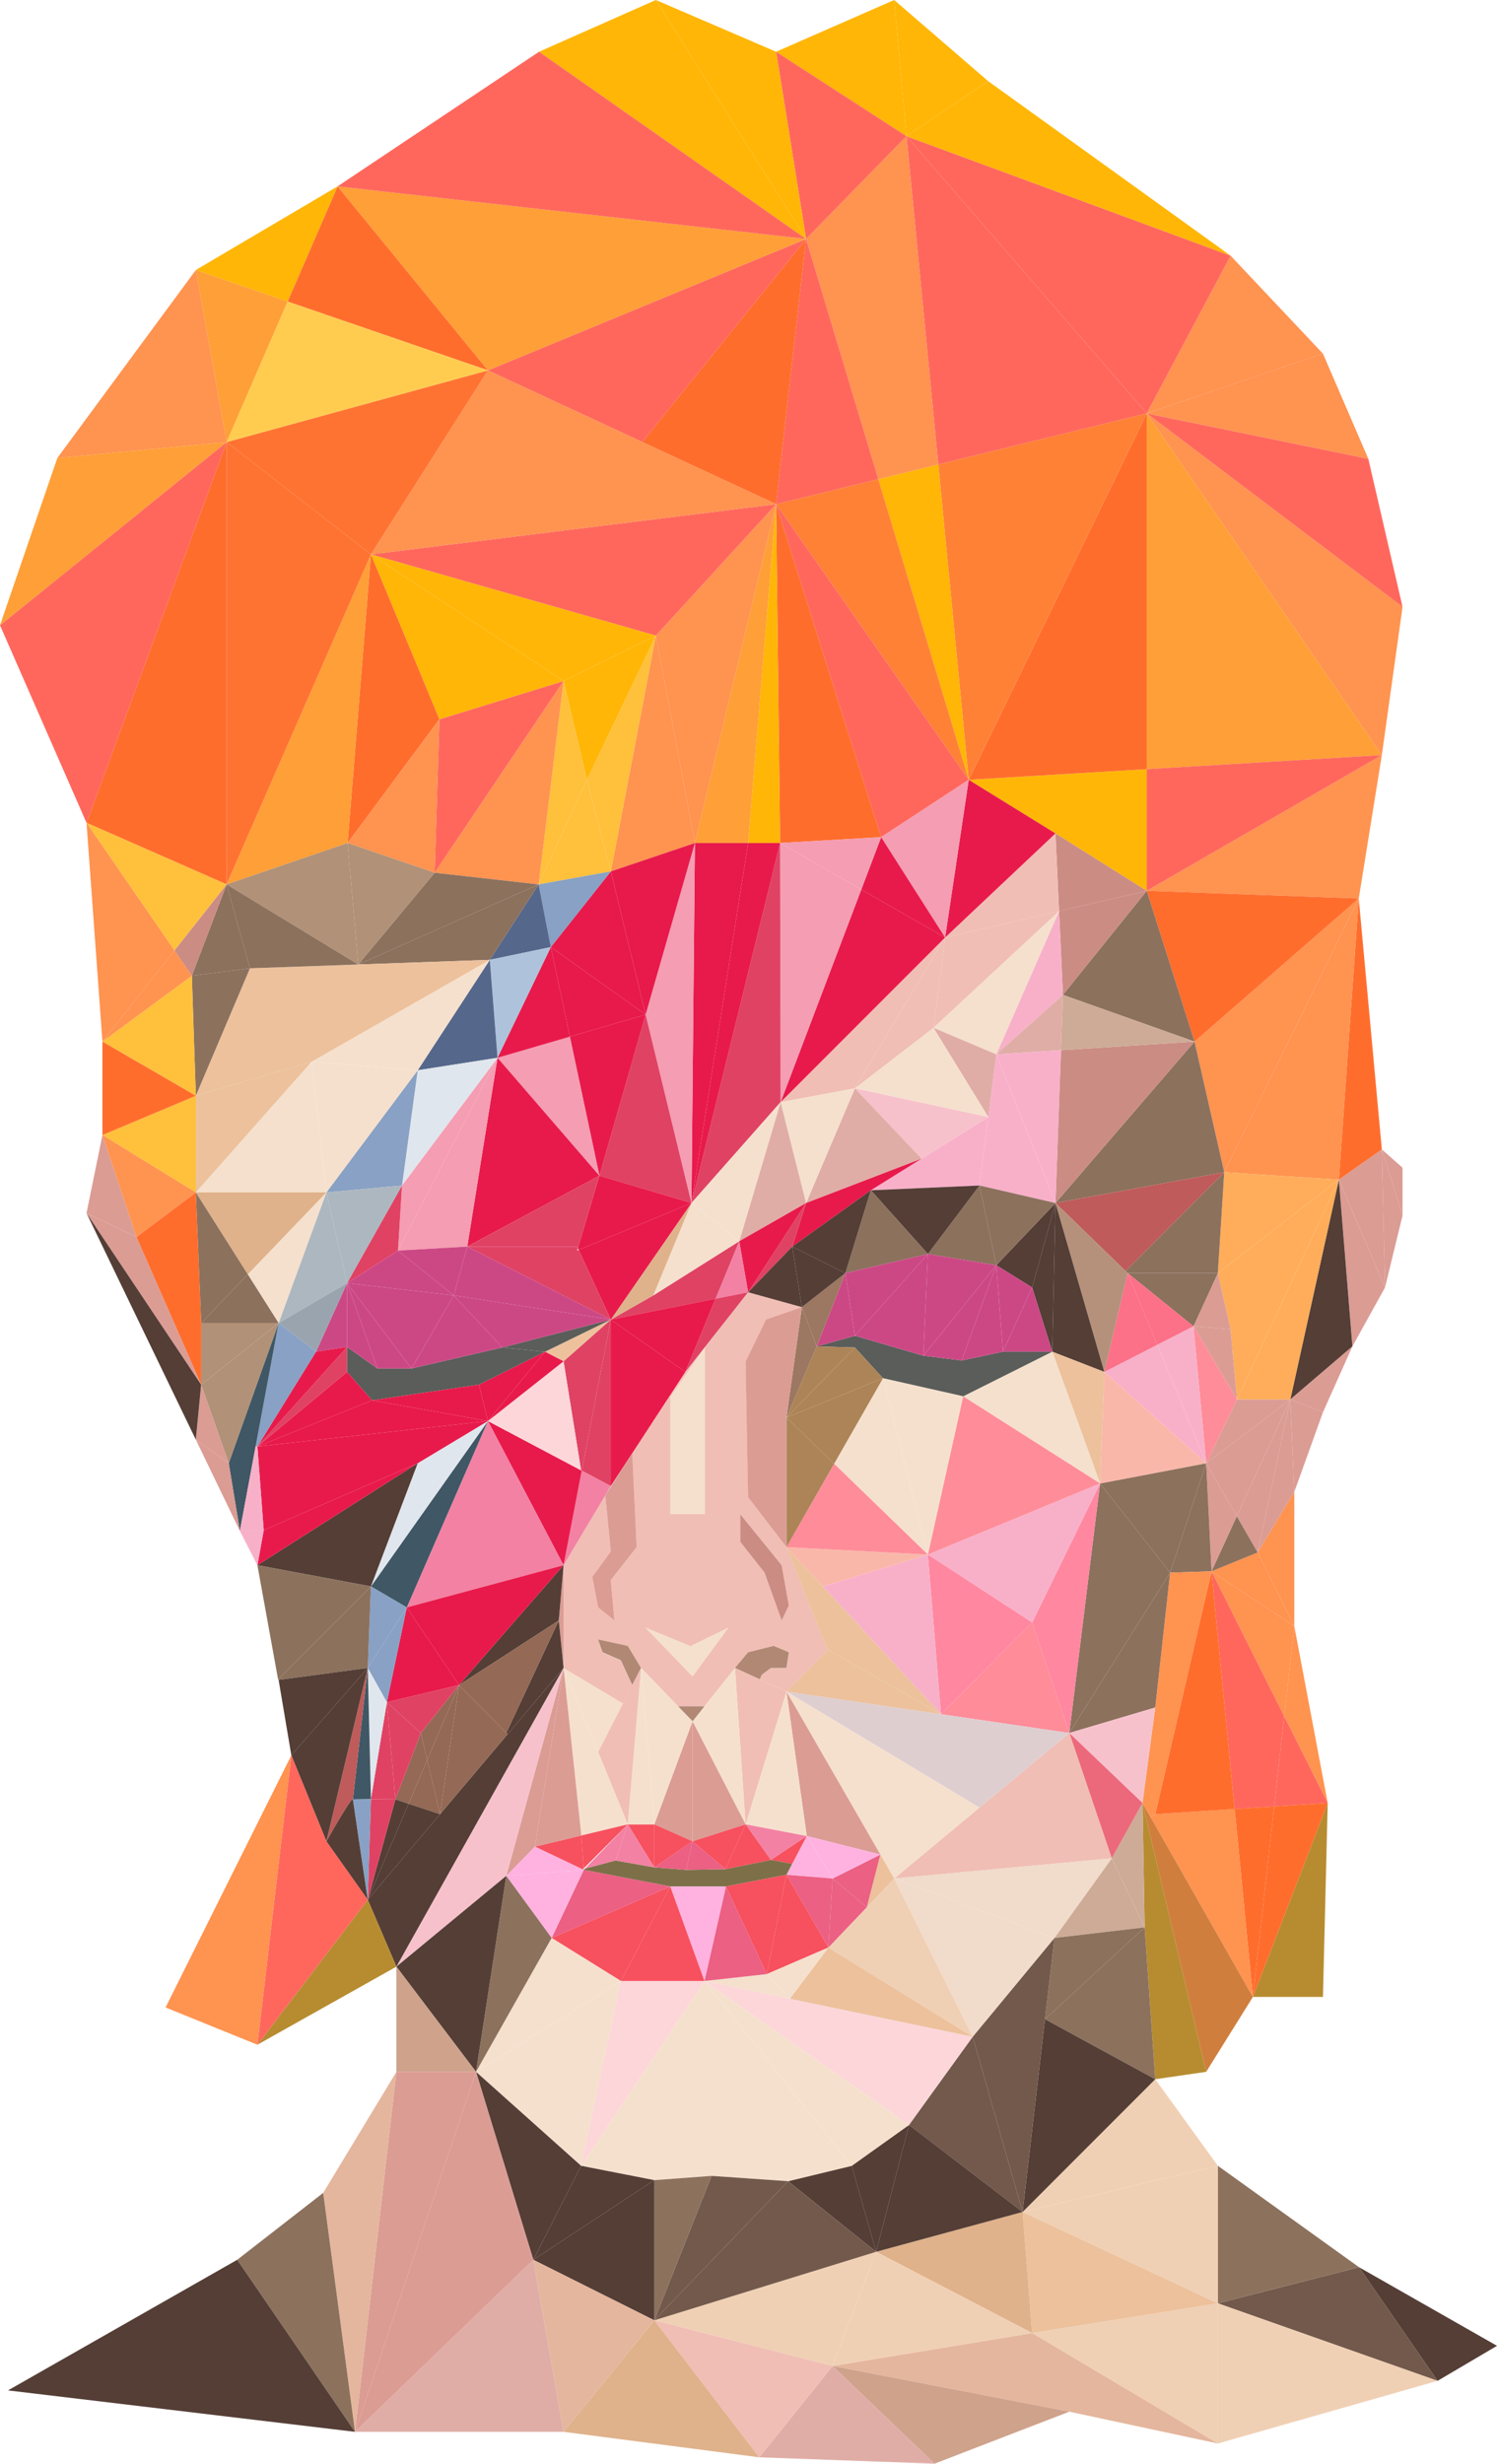 <svg id="Layer_1" data-name="Layer 1" xmlns="http://www.w3.org/2000/svg" viewBox="0 0 478.48 786.91"><defs><style>.cls-1{fill:#f5e0cd;}.cls-2{fill:#f0beb4;}.cls-3{fill:#543e36;}.cls-4{fill:#72594b;}.cls-5{fill:#f0d0b4;}.cls-6{fill:#db9c94;}.cls-7{fill:#ff675d;}.cls-8{fill:#ff9350;}.cls-9{fill:#ff9f37;}.cls-10{fill:#ff6d2d;}.cls-11{fill:#8c715d;}.cls-12{fill:#ffad5a;}.cls-13{fill:#b78c30;}.cls-14{fill:#d07e3d;}.cls-15{fill:#ff8c99;}.cls-16{fill:#ffb607;}.cls-17{fill:#bf5b5a;}.cls-18{fill:#ecc19c;}.cls-19{fill:#e4b69d;}.cls-20{fill:#f8b0c9;}.cls-21{fill:#f9b7a9;}.cls-22{fill:#cb8c84;}.cls-23{fill:#ceab97;}.cls-24{fill:#fc7088;}.cls-25{fill:#f7c1cb;}.cls-26{fill:#ff8136;}.cls-27{fill:#ec697c;}.cls-28{fill:#b5917c;}.cls-29{fill:#f1dbcb;}.cls-30{fill:#ff87a0;}.cls-31{fill:#deced0;}.cls-32{fill:#cea28b;}.cls-33{fill:#e0ada6;}.cls-34{fill:#e81a4b;}.cls-35{fill:#cc4885;}.cls-36{fill:#5a5d59;}.cls-37{fill:#dfb28b;}.cls-38{fill:#fcd6d9;}.cls-39{fill:#f59db2;}.cls-40{fill:#ac8457;}.cls-41{fill:#eb6083;}.cls-42{fill:#ffb2e0;}.cls-43{fill:#9c7761;}.cls-44{fill:#f7505e;}.cls-45{fill:#f381a3;}.cls-46{fill:#e04264;}.cls-47{fill:#7d7048;}.cls-48{fill:#b08874;}.cls-49{fill:#ffc03c;}.cls-50{fill:#88a1c4;}.cls-51{fill:#946955;}.cls-52{fill:#55678b;}.cls-53{fill:#aec2db;}.cls-54{fill:#e0e6ed;}.cls-55{fill:#ff7332;}.cls-56{fill:#405765;}.cls-57{fill:#ffcc50;}.cls-58{fill:#b19177;}.cls-59{fill:#adb7c0;}.cls-60{fill:#9aa4af;}</style></defs><title>BOWIE LOW POLY for website</title><polygon class="cls-1" points="232.88 519.77 221.35 535.48 206.25 519.77 220.69 525.71 232.88 519.77"/><path class="cls-2" d="M385.64,558.17l-13.31,13.31-8.54-3.91.69-1.51,2.87-2.12h5l.76-5-4.83-2-8.18,2-4.2,5-9.76,12.25h-8.44l-.5-.52-11.32-11.73-4.25-7-9.49-2,1.44,4.07,5.85,2.55,3.65,7.93-3,5.81-.67-.34-18.32-10.94V531.12l13.32-22.3,1.78,17.89-5.94,8.14,1.87,9.75,5.23,4.16-1.16-12.89,8.27-10.52-1.4-30,17-25.95,20.06-25.44,17.17,4.75-11.45,4-6.53,13.44.81,43.3,12.25,15.94,13.06,32.57.3.17ZM373.09,544l-2.29-12.89-13.23-16.29v8.82l7.76,9.84,5.47,15.27Zm-30.78,22.66L353.84,551l-12.19,5.94L327.21,551Z" transform="translate(-120.96 -31.19)"/><polygon class="cls-3" points="478.48 749.26 459.48 760.45 434.38 724.15 478.48 749.26"/><polygon class="cls-4" points="434.38 724.15 459.48 760.45 389.26 735.69 434.38 724.15"/><polygon class="cls-5" points="459.48 760.45 389.26 780.46 389.26 735.69 459.48 760.45"/><polygon class="cls-6" points="448.29 372.97 448.29 388.24 441.67 367.12 448.29 372.97"/><polygon class="cls-7" points="437.35 146.54 448.29 193.86 366.53 132.04 437.35 146.54"/><polygon class="cls-8" points="448.29 193.86 441.67 241.18 366.53 132.04 448.29 193.86"/><polygon class="cls-6" points="441.67 367.12 448.29 388.24 442.69 411.22 441.67 367.12"/><polygon class="cls-6" points="441.67 367.12 442.69 411.22 427.93 376.79 441.67 367.12"/><polygon class="cls-6" points="427.93 376.79 442.69 411.22 432.26 430.05 427.93 376.79"/><polygon class="cls-9" points="366.53 132.04 441.67 241.18 366.53 245.67 366.53 132.04"/><polygon class="cls-8" points="441.67 241.18 434.29 286.98 366.53 284.52 441.67 241.18"/><polygon class="cls-10" points="434.29 286.98 441.67 367.12 427.93 376.79 434.29 286.98"/><polygon class="cls-7" points="441.67 241.18 366.53 284.52 366.53 245.67 441.67 241.18"/><polygon class="cls-8" points="422.85 112.96 437.35 146.54 366.53 132.04 422.85 112.96"/><polygon class="cls-11" points="434.38 724.15 389.26 735.69 389.26 691.76 434.38 724.15"/><polygon class="cls-8" points="434.29 286.98 427.93 376.79 391.3 374.41 434.29 286.98"/><polygon class="cls-8" points="434.29 286.98 391.3 374.41 381.8 332.69 434.29 286.98"/><polygon class="cls-10" points="434.29 286.98 381.8 332.69 366.53 284.52 434.29 286.98"/><polygon class="cls-3" points="427.93 376.79 432.26 430.05 412.41 447.01 427.93 376.79"/><polygon class="cls-6" points="432.26 430.05 422.85 451.08 412.41 447.01 432.26 430.05"/><polygon class="cls-12" points="427.93 376.79 412.41 447.01 395.37 447.01 427.93 376.79"/><polygon class="cls-12" points="427.93 376.79 395.37 447.01 393.33 424.62 389.26 406.64 427.93 376.79"/><polygon class="cls-12" points="427.93 376.79 389.26 406.64 391.3 374.41 427.93 376.79"/><polygon class="cls-8" points="413.69 519.41 424.37 575.87 410.47 548.19 413.69 519.41"/><polygon class="cls-7" points="410.47 548.19 424.37 575.87 407.26 576.98 410.47 548.19"/><polygon class="cls-13" points="424.37 575.87 422.85 637.82 400.46 637.82 424.37 575.87"/><polygon class="cls-10" points="424.37 575.87 400.46 637.82 407.26 576.98 424.37 575.87"/><polygon class="cls-8" points="393.33 81.67 422.85 112.96 366.53 132.04 393.33 81.67"/><polygon class="cls-6" points="422.85 451.08 413.69 476.52 412.41 447.01 422.85 451.08"/><polygon class="cls-8" points="413.69 476.52 413.69 519.41 401.98 495.86 413.69 476.52"/><polygon class="cls-6" points="412.41 447.01 413.69 476.52 401.98 495.86 412.41 447.01"/><polygon class="cls-8" points="401.98 495.86 413.69 519.41 387.23 501.88 401.98 495.86"/><polygon class="cls-8" points="413.69 519.41 410.47 548.19 387.23 501.88 413.69 519.41"/><polygon class="cls-6" points="412.41 447.01 401.98 495.86 395.3 484.29 412.41 447.01"/><polygon class="cls-6" points="412.41 447.01 395.3 484.29 385.53 467.36 412.41 447.01"/><polygon class="cls-6" points="412.41 447.01 385.53 467.36 395.37 447.01 412.41 447.01"/><polygon class="cls-7" points="387.23 501.88 410.47 548.19 407.26 576.98 394.62 577.8 387.23 501.88"/><polygon class="cls-10" points="407.26 576.98 400.46 637.82 394.62 577.8 407.26 576.98"/><polygon class="cls-11" points="395.3 484.29 401.98 495.86 387.23 501.88 395.3 484.29"/><polygon class="cls-8" points="394.62 577.8 400.46 637.82 367.72 580.32 369.25 579.45 394.62 577.8"/><polygon class="cls-14" points="367.72 580.32 400.46 637.82 385.53 661.74 365.18 575.87 367.72 580.32"/><polygon class="cls-6" points="393.33 424.62 395.37 447.01 381.46 423.6 393.33 424.62"/><polygon class="cls-15" points="381.46 423.6 395.37 447.01 385.53 467.36 381.46 423.6"/><polygon class="cls-6" points="385.53 467.36 395.3 484.29 387.23 501.88 385.53 467.36"/><polygon class="cls-10" points="387.23 501.88 394.62 577.8 369.25 579.45 387.23 501.88"/><polygon class="cls-7" points="393.33 81.67 366.53 132.04 289.74 43.5 393.33 81.67"/><polygon class="cls-6" points="389.26 406.64 393.33 424.62 381.46 423.6 389.26 406.64"/><polygon class="cls-16" points="393.33 81.67 289.74 43.5 315.88 25.95 393.33 81.67"/><polygon class="cls-11" points="381.8 332.69 391.3 374.41 337.36 384.25 381.8 332.69"/><polygon class="cls-11" points="391.3 374.41 389.26 406.64 360.43 406.64 359.75 405.96 391.3 374.41"/><polygon class="cls-17" points="391.3 374.41 359.75 405.96 337.36 384.25 391.3 374.41"/><polygon class="cls-5" points="389.26 735.69 389.26 780.46 329.9 745.18 389.26 735.69"/><polygon class="cls-5" points="389.26 691.76 389.26 735.69 326.85 706.51 389.26 691.76"/><polygon class="cls-11" points="389.26 406.64 381.46 423.6 360.43 406.64 389.26 406.64"/><polygon class="cls-5" points="369.25 664.11 389.26 691.76 326.85 706.51 369.25 664.11"/><polygon class="cls-18" points="389.26 735.69 329.9 745.18 326.85 706.51 389.26 735.69"/><polygon class="cls-19" points="389.26 780.46 341.77 770.29 266.12 755.7 329.9 745.18 389.26 780.46"/><polygon class="cls-11" points="385.53 467.36 387.23 501.88 374 502.3 385.53 467.36"/><polygon class="cls-8" points="387.23 501.88 369.25 579.45 367.72 580.32 365.18 575.87 369.25 545.38 374 502.3 387.23 501.88"/><polygon class="cls-20" points="381.46 423.6 385.53 467.36 369.89 429.53 381.46 423.6"/><polygon class="cls-20" points="369.89 429.53 385.53 467.36 352.97 438.19 369.89 429.53"/><polygon class="cls-11" points="385.53 467.36 374 502.3 351.61 473.81 385.53 467.36"/><polygon class="cls-13" points="365.18 575.87 385.53 661.74 369.25 664.11 365.86 615.6 365.18 575.87"/><polygon class="cls-21" points="385.53 467.36 351.61 473.81 352.97 438.19 385.53 467.36"/><polygon class="cls-11" points="366.53 284.52 381.8 332.69 339.74 317.76 366.53 284.52"/><polygon class="cls-22" points="381.8 332.69 337.36 384.25 339.11 335.43 381.8 332.69"/><polygon class="cls-23" points="381.8 332.69 339.11 335.43 339.74 317.76 381.8 332.69"/><polygon class="cls-24" points="381.46 423.6 369.89 429.53 360.43 406.64 381.46 423.6"/><polygon class="cls-11" points="351.61 473.81 374 502.3 341.77 553.52 351.61 473.81"/><polygon class="cls-11" points="374 502.3 369.25 545.38 341.77 553.52 374 502.3"/><polygon class="cls-24" points="360.43 406.64 369.89 429.53 352.97 438.19 360.43 406.64"/><polygon class="cls-25" points="369.25 545.38 365.18 575.87 341.77 553.52 369.25 545.38"/><polygon class="cls-11" points="365.86 615.6 369.25 664.11 334.01 644.94 365.86 615.6"/><polygon class="cls-3" points="369.25 664.11 326.85 706.51 334 644.94 334.01 644.94 369.25 664.11"/><polygon class="cls-16" points="366.53 245.67 366.53 284.52 337.36 266.2 309.63 249.07 366.53 245.67"/><polygon class="cls-10" points="366.53 132.04 366.53 245.67 309.63 249.07 366.53 132.04"/><polygon class="cls-7" points="289.74 43.5 366.53 132.04 299.89 148.35 289.74 43.5"/><polygon class="cls-26" points="366.53 132.04 309.63 249.07 299.89 148.35 366.53 132.04"/><polygon class="cls-22" points="366.53 284.52 339.74 317.76 338.51 291.01 366.53 284.52"/><polygon class="cls-22" points="366.53 284.52 338.51 291.01 338.5 291.01 337.36 266.2 366.53 284.52"/><polygon class="cls-23" points="365.18 575.87 365.86 615.6 355.34 593.55 365.18 575.87"/><polygon class="cls-23" points="355.34 593.55 365.86 615.6 337.02 618.99 355.34 593.55"/><polygon class="cls-11" points="365.86 615.6 334.01 644.94 337.02 618.99 365.86 615.6"/><polygon class="cls-27" points="365.18 575.87 355.34 593.55 341.77 553.52 365.18 575.87"/><polygon class="cls-28" points="360.43 406.64 352.97 438.19 337.36 384.25 359.75 405.96 360.43 406.64"/><polygon class="cls-2" points="313.06 577.36 341.77 553.52 355.34 593.55 285.8 600 313.06 577.36"/><polygon class="cls-29" points="355.34 593.55 337.02 618.99 285.8 600 355.34 593.55"/><polygon class="cls-3" points="337.36 384.25 352.97 438.19 336.34 431.74 337.36 384.25"/><polygon class="cls-18" points="352.97 438.19 351.61 473.81 336.34 431.74 352.97 438.19"/><polygon class="cls-1" points="336.34 431.74 351.61 473.81 307.85 445.99 336.34 431.74"/><polygon class="cls-30" points="351.61 473.81 341.77 553.52 329.9 518.24 351.61 473.81"/><polygon class="cls-20" points="351.61 473.81 329.9 518.24 296.57 496.53 351.61 473.81"/><polygon class="cls-15" points="351.61 473.81 296.57 496.53 307.85 445.99 351.61 473.81"/><polygon class="cls-15" points="329.9 518.24 341.77 553.52 300.76 547.52 329.9 518.24"/><polygon class="cls-31" points="341.77 553.52 313.06 577.36 251.37 540.29 300.76 547.52 341.77 553.52"/><polygon class="cls-32" points="341.77 770.29 298.69 786.91 266.12 755.7 341.77 770.29"/><polygon class="cls-20" points="338.51 291.01 339.74 317.76 318.45 336.76 338.5 291.01 338.51 291.01"/><polygon class="cls-33" points="339.74 317.76 339.11 335.43 318.45 336.76 339.74 317.76"/><polygon class="cls-20" points="339.11 335.43 337.36 384.25 318.45 336.76 339.11 335.43"/><polygon class="cls-2" points="337.36 266.2 338.5 291.01 302.08 299.45 337.36 266.2"/><polygon class="cls-1" points="338.5 291.01 318.45 336.76 298.35 328.28 338.5 291.01"/><polygon class="cls-2" points="338.5 291.01 298.35 328.28 302.08 299.45 338.5 291.01"/><polygon class="cls-20" points="318.45 336.76 337.36 384.25 313.08 378.65 315.88 356.8 318.45 336.76"/><polygon class="cls-3" points="337.36 384.25 336.34 431.74 329.9 411.22 337.36 384.25"/><polygon class="cls-3" points="337.36 384.25 329.9 411.22 318.45 404.11 337.36 384.25"/><polygon class="cls-11" points="337.36 384.25 318.45 404.11 313.08 378.65 337.36 384.25"/><polygon class="cls-34" points="337.36 266.2 302.08 299.45 309.63 249.07 337.36 266.2"/><polygon class="cls-4" points="337.02 618.99 334.01 644.94 334 644.94 326.85 706.51 310.9 650.54 337.02 618.99"/><polygon class="cls-29" points="337.02 618.99 310.9 650.54 285.8 600 337.02 618.99"/><polygon class="cls-35" points="329.9 411.22 336.34 431.74 320.57 431.74 329.9 411.22"/><polygon class="cls-36" points="336.34 431.74 307.85 445.99 282.23 440.22 273.25 430.39 261.04 430.05 273.25 426.65 295.13 433.01 307.34 434.54 320.57 431.74 336.34 431.74"/><polygon class="cls-35" points="329.9 411.22 320.57 431.74 318.45 404.11 329.9 411.22"/><polygon class="cls-30" points="329.9 518.24 300.76 547.52 296.57 496.53 329.9 518.24"/><polygon class="cls-37" points="326.85 706.51 329.9 745.18 280.03 719.23 326.85 706.51"/><polygon class="cls-5" points="329.9 745.18 266.12 755.7 280.03 719.23 329.9 745.18"/><polygon class="cls-4" points="310.9 650.54 326.85 706.51 290.55 678.7 310.9 650.54"/><polygon class="cls-3" points="326.85 706.51 280.03 719.23 290.55 678.7 326.85 706.51"/><polygon class="cls-35" points="318.45 404.11 320.57 431.74 307.34 434.54 318.45 404.11"/><polygon class="cls-33" points="318.45 336.76 315.88 356.8 298.35 328.28 318.45 336.76"/><polygon class="cls-11" points="313.08 378.65 318.45 404.11 296.57 400.53 313.08 378.65"/><polygon class="cls-35" points="318.45 404.11 307.34 434.54 295.13 433.01 318.45 404.11"/><polygon class="cls-35" points="318.45 404.11 295.13 433.01 296.57 400.53 318.45 404.11"/><polygon class="cls-20" points="315.88 356.8 313.08 378.65 278.34 380.18 294.54 370.09 294.57 370.08 294.57 370.07 315.88 356.8"/><polygon class="cls-1" points="298.35 328.28 315.88 356.8 273.25 347.62 298.35 328.28"/><polygon class="cls-16" points="315.88 25.95 289.74 43.5 285.8 0 315.88 25.95"/><polygon class="cls-25" points="315.88 356.8 294.57 370.07 273.25 347.62 315.88 356.8"/><polygon class="cls-3" points="313.08 378.65 296.57 400.53 278.34 380.18 313.08 378.65"/><polygon class="cls-1" points="251.37 540.29 313.06 577.36 285.8 600 281.39 592.35 251.37 540.29"/><polygon class="cls-5" points="285.8 600 310.9 650.54 264.77 622.05 277.05 609.17 285.8 600"/><polygon class="cls-38" points="310.9 650.54 290.55 678.7 225.16 632.73 252.47 638.4 310.9 650.54"/><polygon class="cls-18" points="310.9 650.54 252.47 638.4 264.77 622.05 310.9 650.54"/><polygon class="cls-16" points="299.89 148.35 309.63 249.07 280.73 153.04 299.89 148.35"/><polygon class="cls-26" points="280.73 153.04 309.63 249.07 248.06 161.04 280.73 153.04"/><polygon class="cls-7" points="248.06 161.04 309.63 249.07 281.64 267.39 248.06 161.04"/><polygon class="cls-39" points="309.63 249.07 302.08 299.45 281.64 267.39 309.63 249.07"/><polygon class="cls-1" points="307.85 445.99 296.57 496.53 282.23 440.22 307.85 445.99"/><polygon class="cls-34" points="281.64 267.39 302.08 299.45 275.29 284.12 281.64 267.39"/><polygon class="cls-2" points="302.08 299.45 298.35 328.28 273.25 347.62 302.08 299.45"/><polygon class="cls-2" points="302.08 299.45 273.25 347.62 249.5 352.03 302.08 299.45"/><polygon class="cls-34" points="302.08 299.45 249.5 352.03 275.29 284.12 302.08 299.45"/><polygon class="cls-20" points="296.57 496.53 300.76 547.52 263.04 506.71 296.57 496.53"/><polygon class="cls-18" points="263.04 506.71 300.76 547.52 264.73 526.9 264.43 526.73 251.37 494.16 263.04 506.71"/><polygon class="cls-18" points="300.76 547.52 251.37 540.29 264.68 526.98 264.73 526.9 300.76 547.52"/><polygon class="cls-8" points="299.89 148.35 280.73 153.04 257.64 76.32 289.74 43.5 299.89 148.35"/><polygon class="cls-33" points="298.69 786.91 242.68 784.87 266.12 755.7 298.69 786.91"/><polygon class="cls-11" points="278.34 380.18 296.57 400.53 270.2 406.64 278.34 380.18"/><polygon class="cls-35" points="296.57 400.53 295.13 433.01 273.25 426.65 296.57 400.53"/><polygon class="cls-35" points="296.57 400.53 273.25 426.65 270.2 406.64 296.57 400.53"/><polygon class="cls-1" points="282.23 440.22 296.57 496.53 266.61 467.52 282.23 440.22"/><polygon class="cls-21" points="296.57 496.53 263.04 506.71 251.37 494.16 296.57 496.53"/><polygon class="cls-15" points="296.57 496.53 251.37 494.16 266.61 467.52 296.57 496.53"/><polygon class="cls-33" points="294.57 370.07 294.57 370.08 294.54 370.09 257.64 384.25 273.25 347.62 294.57 370.07"/><polygon class="cls-34" points="294.54 370.09 278.34 380.18 253.23 398.16 257.64 384.25 294.54 370.09"/><polygon class="cls-3" points="290.55 678.7 280.03 719.23 272.23 691.76 290.55 678.7"/><polygon class="cls-1" points="290.55 678.7 272.23 691.76 225.16 632.73 290.55 678.7"/><polygon class="cls-16" points="285.8 0 289.74 43.5 248.06 16.53 285.8 0"/><polygon class="cls-7" points="289.74 43.5 257.64 76.32 248.06 16.53 289.74 43.5"/><polygon class="cls-18" points="281.39 592.35 285.8 600 277.05 609.17 281.39 592.35"/><polygon class="cls-40" points="273.25 430.39 282.23 440.22 251.37 452.77 273.25 430.39"/><polygon class="cls-40" points="282.23 440.22 266.61 467.52 251.37 452.77 282.23 440.22"/><polygon class="cls-10" points="248.06 161.04 281.64 267.39 249.33 269.26 248.06 161.04"/><polygon class="cls-39" points="281.64 267.39 275.29 284.12 249.33 269.26 281.64 267.39"/><polygon class="cls-41" points="281.39 592.35 277.05 609.17 266.12 600 281.39 592.35"/><polygon class="cls-6" points="251.37 540.29 281.39 592.35 257.86 586.43 251.37 540.29"/><polygon class="cls-42" points="281.39 592.35 266.12 600 257.86 586.43 281.39 592.35"/><polygon class="cls-7" points="257.64 76.32 280.73 153.04 248.06 161.04 257.64 76.32"/><polygon class="cls-3" points="272.23 691.76 280.03 719.23 251.88 696.68 272.23 691.76"/><polygon class="cls-5" points="280.03 719.23 266.12 755.7 209.14 741.11 280.03 719.23"/><polygon class="cls-4" points="280.03 719.23 209.14 741.11 251.88 696.68 280.03 719.23"/><polygon class="cls-3" points="278.34 380.18 270.2 406.64 253.23 398.16 278.34 380.18"/><polygon class="cls-41" points="277.05 609.17 264.77 622.05 266.12 600 277.05 609.17"/><polygon class="cls-39" points="249.33 269.26 275.29 284.12 249.5 352.03 249.33 269.26"/><polygon class="cls-1" points="273.25 347.62 257.64 384.25 249.5 352.03 273.25 347.62"/><polygon class="cls-35" points="270.2 406.64 273.25 426.65 261.04 430.05 270.2 406.64"/><polygon class="cls-40" points="273.25 430.39 251.37 452.77 261.04 430.05 273.25 430.39"/><polygon class="cls-1" points="225.16 632.73 272.23 691.76 251.88 696.68 227.45 694.98 209.14 696.34 185.73 691.76 225.16 632.73"/><polygon class="cls-43" points="270.2 406.64 261.04 430.05 256.29 417.5 270.2 406.64"/><polygon class="cls-3" points="270.2 406.64 256.29 417.5 253.23 398.16 270.2 406.64"/><polygon class="cls-40" points="266.61 467.52 251.37 494.16 251.37 452.77 266.61 467.52"/><polygon class="cls-42" points="257.86 586.43 266.12 600 251.37 598.81 253.2 595.32 257.86 586.43"/><polygon class="cls-41" points="266.12 600 264.77 622.05 251.37 598.81 266.12 600"/><polygon class="cls-2" points="266.12 755.7 242.68 784.87 209.14 741.11 266.12 755.7"/><polygon class="cls-44" points="251.37 598.81 264.77 622.05 245.09 630.53 251.37 598.81"/><polygon class="cls-1" points="264.77 622.05 252.47 638.4 245.09 630.53 264.77 622.05"/><polygon class="cls-43" points="256.29 417.5 261.04 430.05 251.37 452.77 256.29 417.5"/><polygon class="cls-1" points="251.37 540.29 257.86 586.43 238.31 582.7 251.37 540.29"/><polygon class="cls-44" points="257.86 586.43 253.2 595.32 246.39 594.06 257.86 586.43"/><polygon class="cls-45" points="257.86 586.43 246.39 594.06 238.31 582.7 257.86 586.43"/><polygon class="cls-16" points="248.06 16.53 257.64 76.32 209.63 0 248.06 16.53"/><polygon class="cls-16" points="209.63 0 257.64 76.32 172.29 16.53 209.63 0"/><polygon class="cls-10" points="257.64 76.32 248.06 161.04 205.27 141.18 257.64 76.32"/><polygon class="cls-7" points="257.64 76.32 205.27 141.18 155.96 118.3 257.64 76.32"/><polygon class="cls-33" points="249.5 352.03 257.64 384.25 236.27 396.46 249.5 352.03"/><polygon class="cls-46" points="257.64 384.25 253.23 398.16 239.12 412.75 257.64 384.25"/><polygon class="cls-34" points="257.64 384.25 239.12 412.75 236.27 396.46 257.64 384.25"/><polygon class="cls-9" points="257.64 76.32 155.96 118.3 107.89 59.53 257.64 76.32"/><polygon class="cls-7" points="257.64 76.32 107.89 59.53 172.29 16.53 257.64 76.32"/><polygon class="cls-3" points="253.23 398.16 256.29 417.5 239.12 412.75 253.23 398.16"/><polygon class="cls-6" points="256.29 417.5 251.37 452.77 251.37 494.16 239.12 478.22 238.31 434.92 244.84 421.48 256.29 417.5"/><polygon class="cls-47" points="253.2 595.32 251.37 598.81 232.03 602.54 214.22 602.54 186.58 597.24 186.96 596.84 196.75 594.23 209.14 596.44 219.31 597.24 231.86 597.01 246.39 594.06 253.2 595.32"/><polygon class="cls-1" points="245.09 630.53 252.47 638.4 225.16 632.73 245.09 630.53"/><polygon class="cls-22" points="249.84 499.93 252.13 512.82 249.84 517.57 244.37 502.3 236.61 492.46 236.61 483.64 249.84 499.93"/><polygon class="cls-48" points="252.13 527.74 251.37 532.75 246.39 532.75 243.52 534.87 242.83 536.38 234.92 532.75 239.12 527.74 247.3 525.71 252.13 527.74"/><polygon class="cls-4" points="251.88 696.68 209.14 741.11 227.45 694.98 251.88 696.68"/><polygon class="cls-2" points="251.37 540.29 238.31 582.7 234.92 532.75 242.83 536.38 251.37 540.29"/><polygon class="cls-44" points="251.37 598.81 245.09 630.53 232.03 602.54 251.37 598.81"/><polygon class="cls-46" points="249.33 269.26 249.5 352.03 221.01 384.25 249.33 269.26"/><polygon class="cls-1" points="249.5 352.03 236.27 396.46 221.01 384.25 249.5 352.03"/><polygon class="cls-16" points="248.06 161.04 249.33 269.26 239.12 269.26 248.06 161.04"/><polygon class="cls-34" points="249.33 269.26 221.01 384.25 239.12 269.26 249.33 269.26"/><polygon class="cls-9" points="248.06 161.04 239.12 269.26 222.11 269.26 248.06 161.04"/><polygon class="cls-8" points="248.06 161.04 222.11 269.26 209.63 203.02 248.06 161.04"/><polygon class="cls-7" points="248.06 161.04 209.63 203.02 118.56 177.07 248.06 161.04"/><polygon class="cls-8" points="248.06 161.04 118.56 177.07 155.96 118.3 205.27 141.18 248.06 161.04"/><polygon class="cls-44" points="238.31 582.7 246.39 594.06 231.86 597.01 238.31 582.7"/><polygon class="cls-41" points="232.03 602.54 245.09 630.53 225.16 632.73 232.03 602.54"/><polygon class="cls-37" points="209.14 741.11 242.68 784.87 180.13 776.73 209.14 741.11"/><polygon class="cls-34" points="239.12 269.26 221.01 384.25 222.11 269.26 239.12 269.26"/><polygon class="cls-45" points="236.27 396.46 239.12 412.75 228.7 414.82 236.27 396.46"/><polygon class="cls-46" points="239.12 412.75 219.06 438.19 228.7 414.82 239.12 412.75"/><polygon class="cls-1" points="234.92 532.75 238.31 582.7 221.35 549.79 225.16 545 234.92 532.75"/><polygon class="cls-6" points="221.35 549.79 238.31 582.7 221.35 588.12 221.35 549.79"/><polygon class="cls-44" points="238.31 582.7 231.86 597.01 221.35 588.12 238.31 582.7"/><polygon class="cls-46" points="236.27 396.46 228.7 414.82 195.23 421.48 208.8 413.76 236.27 396.46"/><polygon class="cls-1" points="236.27 396.46 208.8 413.76 221.01 384.25 236.27 396.46"/><polygon class="cls-42" points="232.03 602.54 225.16 632.73 214.22 602.54 232.03 602.54"/><polygon class="cls-41" points="231.86 597.01 219.31 597.24 221.35 588.12 231.86 597.01"/><polygon class="cls-34" points="228.7 414.82 219.06 438.19 195.23 421.48 228.7 414.82"/><polygon class="cls-11" points="227.45 694.98 209.14 741.11 209.14 696.34 227.45 694.98"/><polygon class="cls-48" points="225.16 545 221.35 549.79 216.72 545 225.16 545"/><polygon class="cls-44" points="214.22 602.54 225.16 632.73 198.45 632.73 214.22 602.54"/><polygon class="cls-38" points="225.16 632.73 185.73 691.76 198.45 632.73 225.16 632.73"/><polygon class="cls-8" points="209.63 203.02 222.11 269.26 195.23 278.33 209.63 203.02"/><polygon class="cls-39" points="222.11 269.26 221.01 384.25 206.36 324.07 222.11 269.26"/><polygon class="cls-34" points="222.11 269.26 206.36 324.07 195.23 278.33 222.11 269.26"/><polygon class="cls-6" points="221.35 549.79 221.35 588.12 209.14 582.7 221.35 549.79"/><polygon class="cls-1" points="216.72 545 221.35 549.79 209.14 582.7 204.9 532.75 216.22 544.48 216.72 545"/><polygon class="cls-41" points="221.35 588.12 219.31 597.24 209.14 596.44 221.35 588.12"/><polygon class="cls-44" points="221.35 588.12 209.14 596.44 209.14 582.7 221.35 588.12"/><polygon class="cls-46" points="206.36 324.07 221.01 384.25 191.58 375.52 206.36 324.07"/><polygon class="cls-37" points="221.01 384.25 208.8 413.76 195.23 421.48 221.01 384.25"/><polygon class="cls-34" points="221.01 384.25 195.23 421.48 184.95 399.23 221.01 384.25"/><polygon class="cls-34" points="221.01 384.25 184.95 399.23 184.69 398.66 191.58 375.52 221.01 384.25"/><polygon class="cls-34" points="219.06 438.19 202.1 464.14 195.23 474.65 195.23 421.48 219.06 438.19"/><polygon class="cls-44" points="214.22 602.54 198.45 632.73 176.32 618.99 214.22 602.54"/><polygon class="cls-41" points="214.22 602.54 176.32 618.99 186.58 597.24 214.22 602.54"/><polygon class="cls-49" points="209.63 203.02 195.23 278.33 187.59 249.07 209.63 203.02"/><polygon class="cls-16" points="209.63 203.02 187.59 249.07 180.13 217.52 209.63 203.02"/><polygon class="cls-16" points="209.63 203.02 180.13 217.52 118.56 177.07 209.63 203.02"/><polygon class="cls-3" points="209.14 696.34 209.14 741.11 170.46 721.78 209.14 696.34"/><polygon class="cls-44" points="209.14 582.7 209.14 596.44 200.65 582.7 209.14 582.7"/><polygon class="cls-1" points="204.9 532.75 209.14 582.7 200.65 582.7 204.9 532.75"/><polygon class="cls-45" points="200.65 582.7 209.14 596.44 196.75 594.23 200.65 582.7"/><polygon class="cls-19" points="209.14 741.11 180.13 776.73 170.46 721.78 209.14 741.11"/><polygon class="cls-3" points="209.14 696.34 170.46 721.78 185.73 691.76 209.14 696.34"/><polygon class="cls-34" points="195.23 278.33 206.36 324.07 176.06 302.5 195.23 278.33"/><polygon class="cls-34" points="206.36 324.07 191.58 375.52 182.14 331.12 206.36 324.07"/><polygon class="cls-34" points="206.36 324.07 182.14 331.12 176.06 302.5 206.36 324.07"/><polygon class="cls-48" points="200.65 525.71 204.9 532.75 202.1 538.22 198.45 530.29 192.6 527.74 191.16 523.67 200.65 525.71"/><polygon class="cls-2" points="204.9 532.75 200.65 582.7 191.16 559.59 199.12 544.03 202.1 538.22 204.9 532.75"/><polygon class="cls-6" points="202.1 464.14 203.5 494.16 195.23 504.68 196.39 517.57 191.16 513.41 189.29 503.66 195.23 495.52 193.45 477.63 202.1 464.14"/><polygon class="cls-1" points="191.16 559.59 200.65 582.7 185.81 586.26 180.13 532.75 191.16 559.59"/><polygon class="cls-45" points="200.65 582.7 196.75 594.23 186.96 596.84 200.65 582.7"/><polygon class="cls-44" points="200.65 582.7 186.55 596.8 185.81 586.26 200.65 582.7"/><polygon class="cls-1" points="199.12 544.03 191.16 559.59 180.13 532.75 198.45 543.69 199.12 544.03"/><polygon class="cls-1" points="198.45 632.73 185.73 691.76 152.15 661.74 198.45 632.73"/><polygon class="cls-1" points="198.45 632.73 152.15 661.74 176.32 618.99 198.45 632.73"/><polygon class="cls-46" points="195.23 421.48 195.23 474.65 185.94 469.74 195.23 421.48"/><polygon class="cls-49" points="187.59 249.07 195.23 278.33 172.16 282.48 187.59 249.07"/><polygon class="cls-50" points="195.23 278.33 176.06 302.5 172.16 282.48 195.23 278.33"/><polygon class="cls-46" points="184.95 399.23 195.23 421.48 149.35 398.16 184.46 398.16 184.69 398.66 184.46 399.43 184.95 399.23"/><polygon class="cls-46" points="195.23 421.48 185.94 469.74 185.73 469.63 180.13 434.8 195.23 421.48"/><polygon class="cls-45" points="195.23 474.65 193.45 477.63 180.13 499.93 185.94 469.74 195.23 474.65"/><polygon class="cls-18" points="195.23 421.48 180.13 434.8 174.2 431.74 195.23 421.48"/><polygon class="cls-36" points="195.23 421.48 174.2 431.74 160.54 430.39 195.23 421.48"/><polygon class="cls-35" points="195.23 421.48 160.54 430.39 145.02 413.76 195.23 421.48"/><polygon class="cls-35" points="195.23 421.48 145.02 413.76 149.35 398.16 195.23 421.48"/><polygon class="cls-39" points="182.14 331.12 191.58 375.52 159.02 337.86 182.14 331.12"/><polygon class="cls-34" points="159.02 337.86 191.58 375.52 149.35 398.16 159.02 337.86"/><polygon class="cls-46" points="191.58 375.52 184.69 398.66 184.46 398.16 149.35 398.16 191.58 375.52"/><polygon class="cls-49" points="180.13 217.52 187.59 249.07 172.16 282.48 180.13 217.52"/><polygon class="cls-44" points="186.56 596.95 186.58 597.24 170.97 589.82 185.81 586.26 186.55 596.8 186.34 597.01 186.56 596.95"/><polygon class="cls-42" points="186.58 597.24 176.32 618.99 161.81 599.15 186.58 597.24"/><polygon class="cls-42" points="186.58 597.24 161.81 599.15 170.97 589.82 186.58 597.24"/><polygon class="cls-34" points="185.73 469.63 185.94 469.74 180.13 499.93 155.96 453.88 185.73 469.63"/><polygon class="cls-6" points="180.13 532.75 185.81 586.26 170.97 589.82 180.13 532.75"/><polygon class="cls-38" points="185.73 469.63 155.96 453.88 180.13 434.8 185.73 469.63"/><polygon class="cls-3" points="185.73 691.76 170.46 721.78 152.15 661.74 185.73 691.76"/><polygon class="cls-34" points="176.06 302.5 182.14 331.12 159.02 337.86 176.06 302.5"/><polygon class="cls-6" points="180.13 499.93 180.13 532.75 178.61 517.57 180.13 499.93"/><polygon class="cls-8" points="180.13 217.52 172.16 282.48 138.92 278.75 180.13 217.52"/><polygon class="cls-7" points="180.13 217.52 138.92 278.75 140.44 229.74 180.13 217.52"/><polygon class="cls-45" points="155.96 453.88 180.13 499.93 130.01 513.41 155.96 453.88"/><polygon class="cls-3" points="180.13 499.93 178.61 517.57 146.72 538.22 180.13 499.93"/><polygon class="cls-34" points="180.13 499.93 146.72 538.22 130.01 513.41 180.13 499.93"/><polygon class="cls-3" points="178.61 517.57 180.13 532.75 162.25 553.9 161.81 553.52 178.61 517.57"/><polygon class="cls-6" points="180.13 532.75 170.97 589.82 161.81 599.15 180.13 532.75"/><polygon class="cls-25" points="180.13 532.75 161.81 599.15 126.7 628.15 180.13 532.75"/><polygon class="cls-3" points="180.13 532.75 126.7 628.15 117.55 606.78 140.65 579.45 162.25 553.9 180.13 532.75"/><polygon class="cls-33" points="170.46 721.78 180.13 776.73 113.47 776.73 170.46 721.78"/><polygon class="cls-16" points="180.13 217.52 140.44 229.74 118.56 177.07 180.13 217.52"/><polygon class="cls-34" points="180.13 434.8 155.96 453.88 174.2 431.74 180.13 434.8"/><polygon class="cls-51" points="178.61 517.57 161.81 553.52 146.72 538.22 178.61 517.57"/><polygon class="cls-11" points="161.81 599.15 176.32 618.99 152.15 661.74 161.81 599.15"/><polygon class="cls-52" points="172.16 282.48 176.06 302.5 156.56 306.57 172.16 282.48"/><polygon class="cls-53" points="176.06 302.5 159.02 337.86 156.56 306.57 176.06 302.5"/><polygon class="cls-34" points="174.2 431.74 155.96 453.88 153.08 442.26 174.2 431.74"/><polygon class="cls-36" points="174.2 431.74 153.08 442.26 118.91 447.26 110.93 438.19 110.93 430.22 120.6 437.09 131.54 437.09 160.54 430.39 174.2 431.74"/><polygon class="cls-11" points="172.16 282.48 156.56 306.57 114.52 308.06 172.16 282.48"/><polygon class="cls-11" points="172.16 282.48 114.52 308.06 114.51 308.06 138.92 278.75 172.16 282.48"/><polygon class="cls-6" points="152.15 661.74 170.46 721.78 113.47 776.73 152.15 661.74"/><polygon class="cls-51" points="162.25 553.9 140.65 579.45 146.72 538.22 161.81 553.52 162.25 553.9"/><polygon class="cls-3" points="161.81 599.15 152.15 661.74 126.7 628.15 161.81 599.15"/><polygon class="cls-35" points="145.02 413.76 160.54 430.39 131.54 437.09 145.02 413.76"/><polygon class="cls-52" points="156.56 306.57 159.02 337.86 133.51 341.85 156.56 306.57"/><polygon class="cls-39" points="159.02 337.86 149.35 398.16 127.21 399.43 159.02 337.86"/><polygon class="cls-39" points="159.02 337.86 127.21 399.43 128.49 378.65 159.02 337.86"/><polygon class="cls-54" points="159.02 337.86 128.49 378.65 133.51 341.85 159.02 337.86"/><polygon class="cls-1" points="156.56 306.57 133.51 341.85 99.57 339.14 156.56 306.57"/><polygon class="cls-18" points="156.56 306.57 99.57 339.14 62.59 349.99 79.89 309.28 114.5 308.06 114.51 308.06 114.52 308.06 156.56 306.57"/><polygon class="cls-10" points="107.89 59.53 155.96 118.3 91.92 96.31 107.89 59.53"/><polygon class="cls-55" points="155.96 118.3 118.56 177.07 72.43 141.2 155.96 118.3"/><polygon class="cls-34" points="153.08 442.26 155.96 453.88 118.91 447.26 153.08 442.26"/><polygon class="cls-56" points="155.96 453.88 130.01 513.41 118.56 506.71 155.96 453.88"/><polygon class="cls-54" points="155.96 453.88 118.56 506.71 133.51 467.36 155.96 453.88"/><polygon class="cls-57" points="155.96 118.3 72.43 141.2 91.92 96.31 155.96 118.3"/><polygon class="cls-34" points="155.96 453.88 133.51 467.36 84.3 488.73 84.29 488.81 82.27 462.02 155.96 453.88"/><polygon class="cls-34" points="155.96 453.88 82.27 462.02 118.91 447.26 155.96 453.88"/><polygon class="cls-32" points="126.7 628.15 152.15 661.74 126.7 661.74 126.7 628.15"/><polygon class="cls-6" points="152.15 661.74 113.47 776.73 126.7 661.74 152.15 661.74"/><polygon class="cls-35" points="149.35 398.16 145.02 413.76 127.21 399.43 149.35 398.16"/><polygon class="cls-34" points="130.01 513.41 146.72 538.22 123.65 543.69 130.01 513.41"/><polygon class="cls-51" points="146.72 538.22 140.65 579.45 136.55 562.13 146.72 538.22"/><polygon class="cls-51" points="146.72 538.22 136.55 562.13 134.51 553.52 146.72 538.22"/><polygon class="cls-46" points="146.72 538.22 134.51 553.52 123.65 543.69 146.72 538.22"/><polygon class="cls-35" points="145.02 413.76 131.54 437.09 110.93 409.82 145.02 413.76"/><polygon class="cls-35" points="145.02 413.76 110.93 409.82 127.21 399.43 145.02 413.76"/><polygon class="cls-51" points="136.55 562.13 140.65 579.45 130.59 576.13 136.55 562.13"/><polygon class="cls-3" points="140.65 579.45 117.55 606.78 130.59 576.13 140.65 579.45"/><polygon class="cls-10" points="118.56 177.07 140.44 229.74 111.1 269.26 118.56 177.07"/><polygon class="cls-8" points="140.44 229.74 138.92 278.75 111.1 269.26 140.44 229.74"/><polygon class="cls-58" points="138.92 278.75 114.51 308.06 111.1 269.26 138.92 278.75"/><polygon class="cls-51" points="134.51 553.52 136.55 562.13 130.59 576.13 126.37 574.73 134.51 553.52"/><polygon class="cls-46" points="134.51 553.52 126.37 574.73 123.65 543.69 134.51 553.52"/><polygon class="cls-50" points="133.51 341.85 128.49 378.65 104.32 380.86 133.51 341.85"/><polygon class="cls-1" points="133.51 341.85 104.32 380.86 99.57 339.14 133.51 341.85"/><polygon class="cls-3" points="133.51 467.36 118.56 506.71 82.27 499.93 133.51 467.36"/><polygon class="cls-34" points="133.51 467.36 82.27 499.93 84.25 488.99 84.3 488.99 84.29 488.81 84.3 488.73 133.51 467.36"/><polygon class="cls-35" points="110.93 409.82 131.54 437.09 120.6 437.09 110.93 409.82"/><polygon class="cls-3" points="126.37 574.73 130.59 576.13 117.55 606.78 126.37 574.73"/><polygon class="cls-50" points="130.01 513.41 123.65 543.69 117.55 532.75 130.01 513.41"/><polygon class="cls-50" points="130.01 513.41 117.55 532.75 118.56 506.71 130.01 513.41"/><polygon class="cls-46" points="128.49 378.65 127.21 399.43 110.93 409.82 128.49 378.65"/><polygon class="cls-59" points="128.49 378.65 110.93 409.82 104.32 380.86 128.49 378.65"/><polygon class="cls-13" points="117.55 606.78 126.7 628.15 82.27 653.09 117.55 606.78"/><polygon class="cls-19" points="126.7 661.74 113.47 776.73 103.3 700.41 126.7 661.74"/><polygon class="cls-46" points="123.65 543.69 126.37 574.73 118.56 574.64 123.65 543.69"/><polygon class="cls-46" points="126.37 574.73 117.55 606.78 118.56 574.64 126.37 574.73"/><polygon class="cls-54" points="117.55 532.75 123.65 543.69 118.56 574.64 117.55 532.75"/><polygon class="cls-35" points="110.93 409.82 120.6 437.09 110.93 430.22 110.93 409.82"/><polygon class="cls-34" points="110.93 438.19 118.91 447.26 82.27 462.02 110.93 438.19"/><polygon class="cls-9" points="118.56 177.07 111.1 269.26 72.43 282.48 118.56 177.07"/><polygon class="cls-55" points="118.56 177.07 72.43 282.48 72.43 141.2 118.56 177.07"/><polygon class="cls-11" points="118.56 506.71 117.55 532.75 89.05 536.56 88.88 536.39 118.56 506.71"/><polygon class="cls-11" points="118.56 506.71 88.88 536.39 82.27 499.93 118.56 506.71"/><polygon class="cls-56" points="117.55 532.75 118.56 574.64 112.8 574.73 117.55 532.75"/><path class="cls-50" d="M239.52,605.83l-1,32.14s-4.58-30.68-4.75-32.05Z" transform="translate(-120.96 -31.19)"/><path class="cls-17" d="M238.51,563.94l-4.75,42c-.17-1.36-8.48,13.39-8.48,13.39Z" transform="translate(-120.96 -31.19)"/><polygon class="cls-3" points="117.55 532.75 104.32 588.12 93.12 560.65 117.55 532.75"/><polygon class="cls-3" points="117.55 532.75 93.12 560.65 89.05 536.56 117.55 532.75"/><path class="cls-3" d="M238.51,638l-13.23-18.66s8.31-14.75,8.48-13.39S238.51,638,238.51,638Z" transform="translate(-120.96 -31.19)"/><polygon class="cls-7" points="104.32 588.12 117.55 606.78 82.27 653.09 93.12 560.65 104.32 588.12"/><polygon class="cls-58" points="111.1 269.26 114.51 308.06 114.5 308.06 72.43 282.48 111.1 269.26"/><polygon class="cls-11" points="72.43 282.48 114.5 308.06 79.89 309.28 72.43 282.48"/><polygon class="cls-11" points="103.3 700.41 113.47 776.73 75.82 721.78 103.3 700.41"/><polygon class="cls-3" points="75.82 721.78 113.47 776.73 2.55 763.5 75.82 721.78"/><polygon class="cls-46" points="110.93 430.22 110.93 438.19 82.27 462.02 110.93 430.22"/><polygon class="cls-35" points="110.93 409.82 110.93 430.22 101.01 431.74 110.93 409.82"/><polygon class="cls-59" points="104.32 380.86 110.93 409.82 89.05 422.58 104.32 380.86"/><polygon class="cls-60" points="110.93 409.82 101.01 431.74 89.05 422.58 110.93 409.82"/><polygon class="cls-34" points="110.93 430.22 82.27 462.02 101.01 431.74 110.93 430.22"/><polygon class="cls-16" points="107.89 59.53 91.92 96.31 62.59 86.24 107.89 59.53"/><polygon class="cls-1" points="99.57 339.14 104.32 380.86 62.59 380.86 99.57 339.14"/><polygon class="cls-1" points="104.32 380.86 89.05 422.58 79.2 407.04 104.32 380.86"/><polygon class="cls-37" points="104.32 380.86 79.2 407.04 62.59 380.86 104.32 380.86"/><polygon class="cls-50" points="101.01 431.74 82.27 462.02 81.72 461.92 89.05 422.58 101.01 431.74"/><polygon class="cls-18" points="99.57 339.14 62.59 380.86 62.59 349.99 99.57 339.14"/><polygon class="cls-8" points="93.12 560.65 82.27 653.09 52.92 641.19 93.12 560.65"/><polygon class="cls-9" points="91.92 96.31 72.43 141.2 62.59 86.24 91.92 96.31"/><polygon class="cls-11" points="79.2 407.04 89.05 422.58 64.29 422.58 79.2 407.04"/><polygon class="cls-56" points="89.05 422.58 81.72 461.92 76.67 488.99 73.11 467.36 89.05 422.58"/><polygon class="cls-58" points="89.05 422.58 73.11 467.36 64.29 442.26 89.05 422.58"/><polygon class="cls-58" points="89.05 422.58 64.29 442.26 64.29 422.58 89.05 422.58"/><polygon class="cls-20" points="82.27 462.02 84.29 488.81 84.25 488.99 76.67 488.99 81.72 461.92 82.27 462.02"/><polygon class="cls-20" points="84.25 488.99 82.27 499.93 76.67 488.99 84.25 488.99"/><polygon class="cls-11" points="72.43 282.48 79.89 309.28 61.32 311.66 72.43 282.48"/><polygon class="cls-11" points="79.89 309.28 62.59 349.99 61.32 311.66 79.89 309.28"/><polygon class="cls-11" points="79.2 407.04 64.29 422.58 62.59 380.86 79.2 407.04"/><polygon class="cls-6" points="73.11 467.36 76.67 488.99 62.59 459.83 73.11 467.36"/><polygon class="cls-6" points="64.29 442.26 73.11 467.36 62.59 459.83 64.29 442.26"/><polygon class="cls-10" points="72.43 141.2 72.43 282.48 27.65 262.81 72.43 141.2"/><polygon class="cls-8" points="62.59 86.24 72.43 141.2 18.32 146.29 62.59 86.24"/><polygon class="cls-7" points="72.43 141.2 27.65 262.81 0 199.71 72.43 141.2"/><polygon class="cls-22" points="72.43 282.48 61.32 311.66 55.75 303.58 72.43 282.48"/><polygon class="cls-49" points="72.43 282.48 55.75 303.58 27.65 262.81 72.43 282.48"/><polygon class="cls-9" points="72.43 141.2 0 199.71 18.32 146.29 72.43 141.2"/><polygon class="cls-10" points="64.29 422.58 64.29 442.26 43.59 395.11 62.59 380.86 64.29 422.58"/><polygon class="cls-6" points="43.59 395.11 64.29 442.26 27.65 387.47 43.59 395.11"/><polygon class="cls-3" points="27.65 387.47 64.29 442.26 62.59 459.83 27.65 387.47"/><polygon class="cls-49" points="62.59 349.99 62.59 380.86 32.74 362.54 62.59 349.99"/><polygon class="cls-49" points="61.32 311.66 62.59 349.99 32.74 332.69 61.32 311.66"/><polygon class="cls-10" points="62.59 349.99 32.74 362.54 32.74 332.69 62.59 349.99"/><polygon class="cls-8" points="62.59 380.86 43.59 395.11 32.74 362.54 62.59 380.86"/><polygon class="cls-8" points="55.75 303.58 61.32 311.66 32.74 332.69 55.75 303.58"/><polygon class="cls-8" points="27.65 262.81 55.75 303.58 32.74 332.69 27.65 262.81"/><polygon class="cls-6" points="32.74 362.54 43.59 395.11 27.65 387.47 32.74 362.54"/><polygon class="cls-1" points="225.34 430.22 225.34 483.64 214.22 483.64 214.22 446.12 225.34 430.22"/></svg>